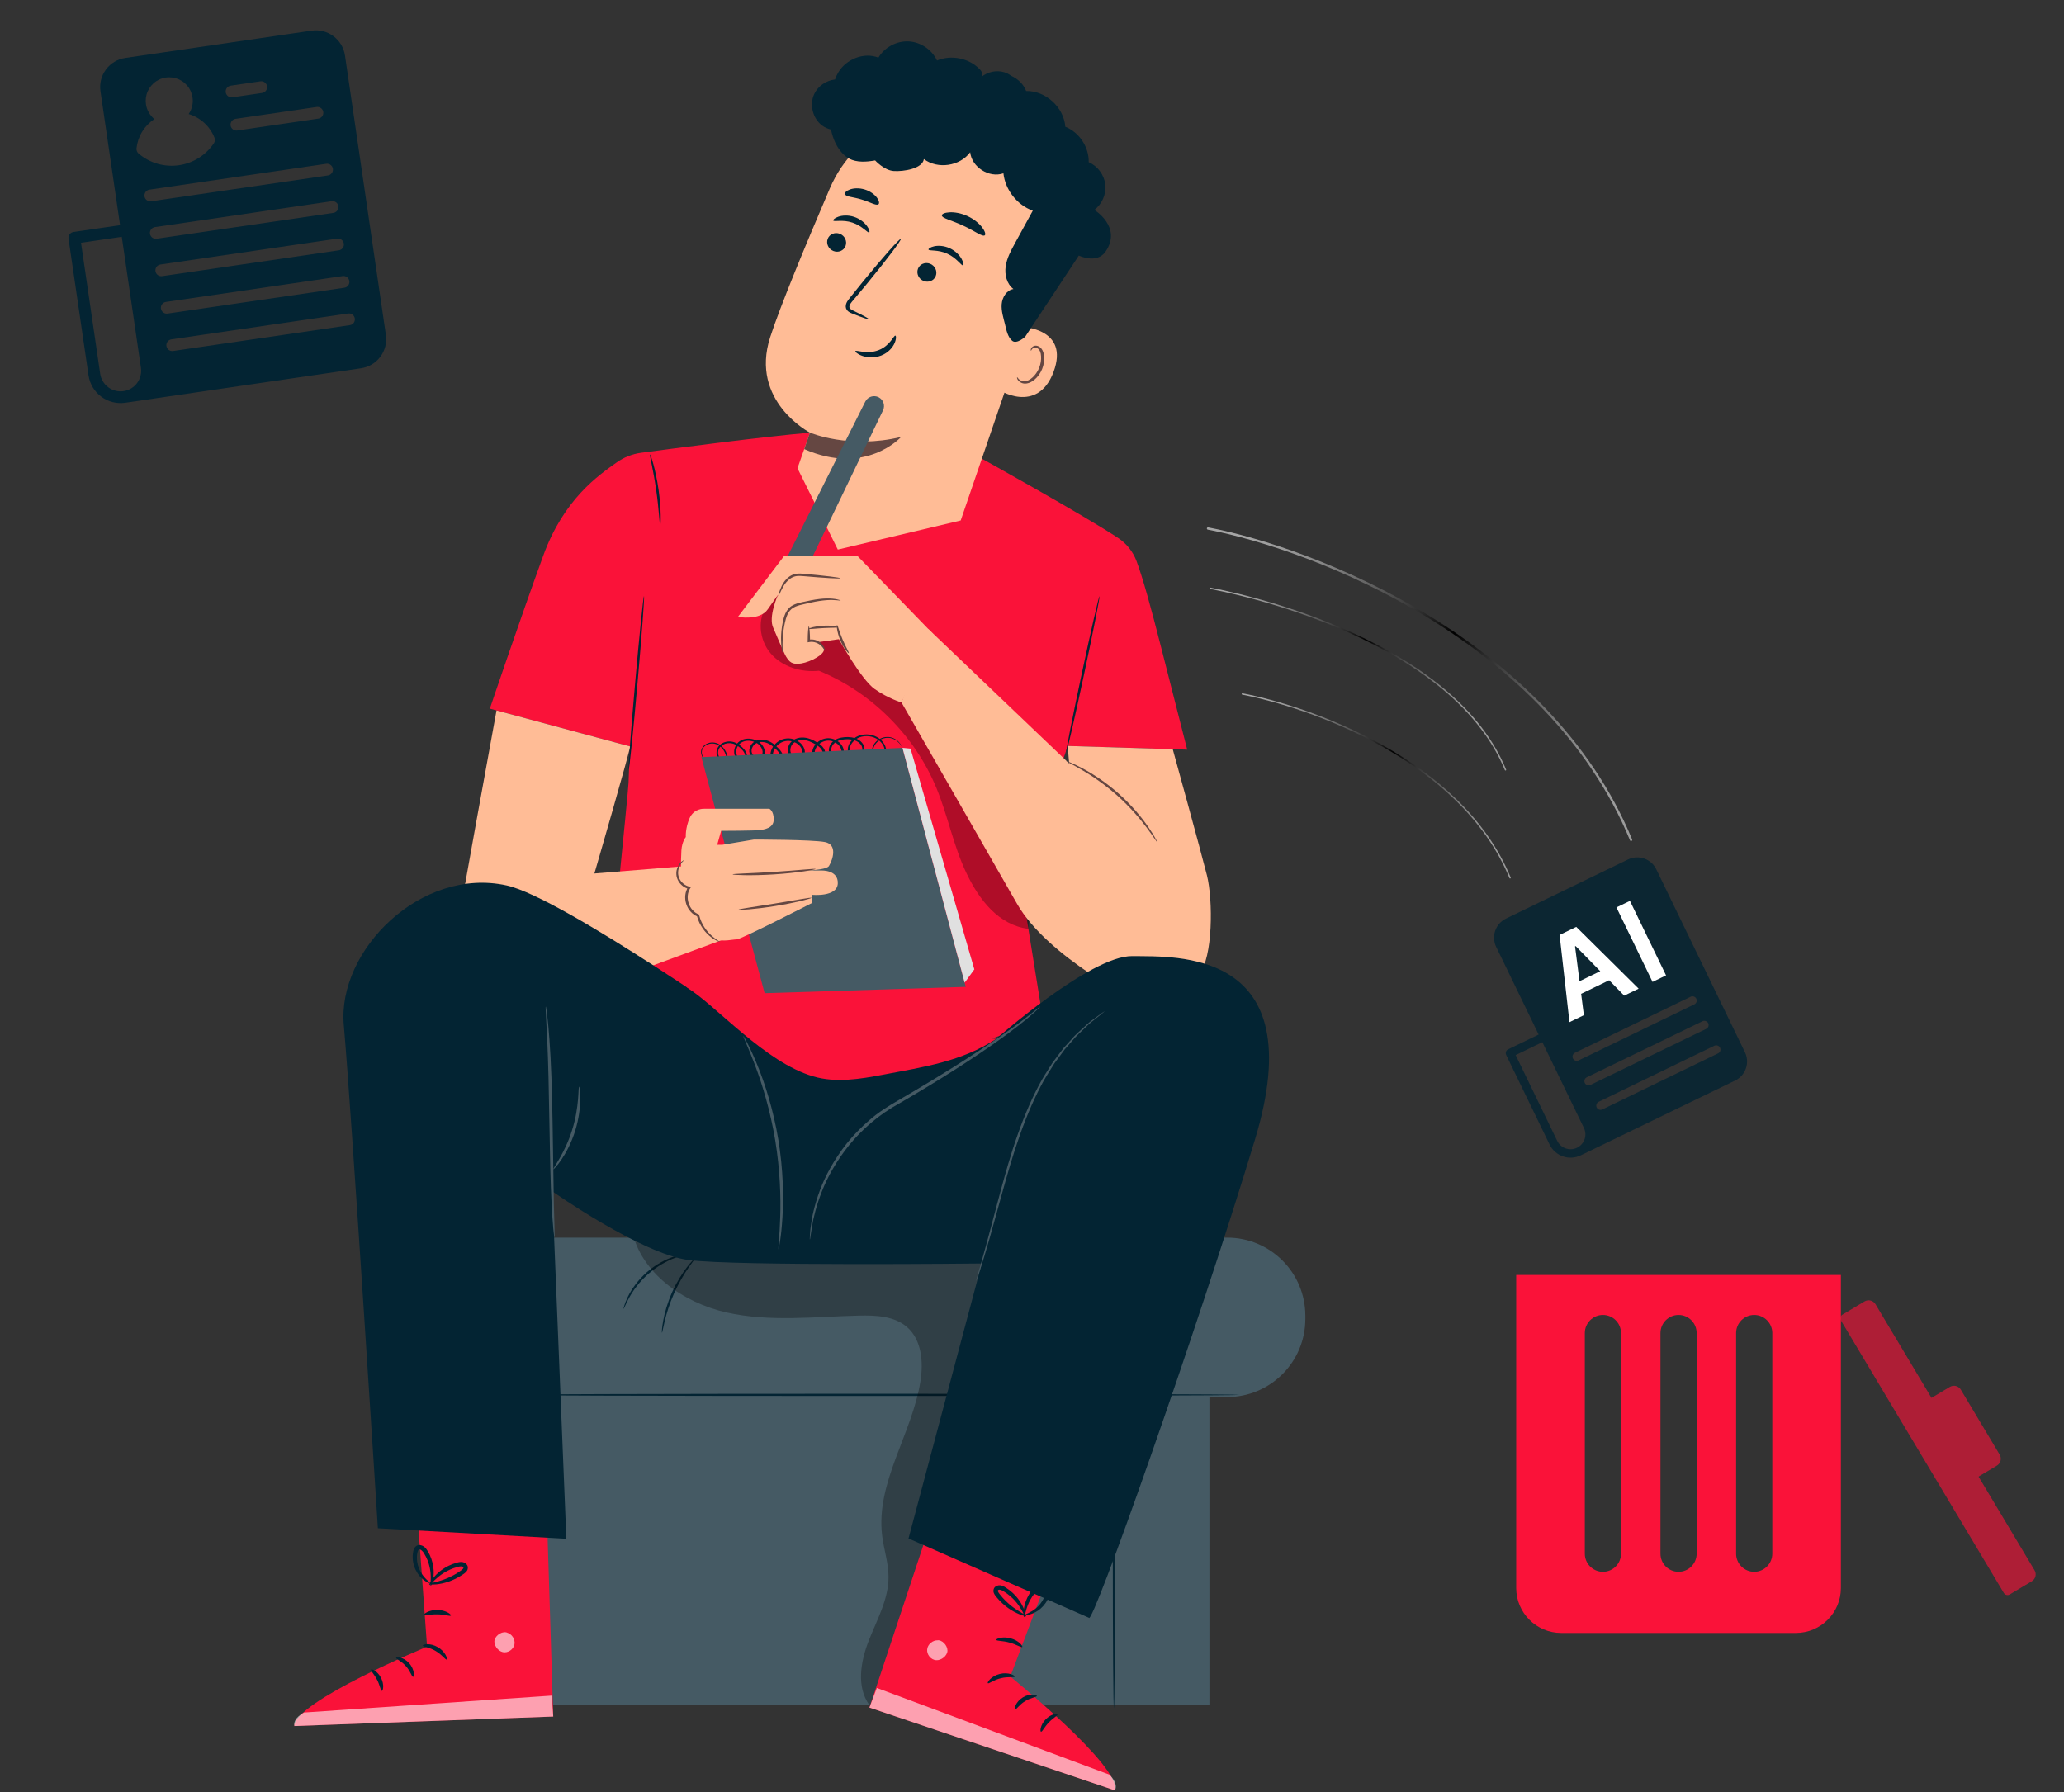 <svg width="449" height="390" viewBox="0 0 449 390" fill="none" xmlns="http://www.w3.org/2000/svg">
<rect x="0" y="0" width="449" height="390" fill="#333333" stroke="none"/>
<path d="M270.272 151C284.19 153.659 317.725 164.862 328.5 191" stroke="url(#paint0_linear_4_266)" stroke-width="0.3" stroke-linecap="round"/>
<path d="M263.272 128C277.19 130.659 316.725 141.362 327.5 167.5" stroke="url(#paint1_linear_4_266)" stroke-width="0.3" stroke-linecap="round"/>
<path d="M107.547 272.11H263.095V370.941H107.547V272.11Z" fill="#455A64"/>
<path d="M111.01 303.975H266.962C276.351 303.975 283.963 296.363 283.963 286.974V286.29C283.963 276.901 276.351 269.289 266.962 269.289H111.009C101.62 269.289 94.008 276.901 94.008 286.29V286.974C94.009 296.363 101.62 303.975 111.01 303.975Z" fill="#455A64"/>
<path d="M107.335 303.502C107.335 303.636 143.672 303.745 188.486 303.745C233.316 303.745 269.645 303.636 269.645 303.502C269.645 303.368 233.316 303.259 188.486 303.259C143.673 303.259 107.335 303.368 107.335 303.502Z" fill="#032433"/>
<path d="M242.319 371.732C242.453 371.732 242.562 356.667 242.562 338.087C242.562 319.501 242.453 304.438 242.319 304.438C242.185 304.438 242.076 319.5 242.076 338.087C242.076 356.666 242.185 371.732 242.319 371.732Z" fill="#032433"/>
<path d="M144 289.978C144.077 289.988 144.232 288.993 144.608 287.421C144.981 285.848 145.621 283.705 146.616 281.452C147.617 279.201 148.776 277.287 149.691 275.955C150.604 274.62 151.237 273.838 151.178 273.787C151.136 273.75 150.409 274.455 149.413 275.754C148.417 277.049 147.19 278.968 146.173 281.255C145.162 283.544 144.564 285.741 144.273 287.349C143.978 288.959 143.944 289.972 144 289.978Z" fill="#032433"/>
<path d="M135.643 284.793C135.727 284.822 136.068 283.802 136.898 282.3C137.72 280.799 139.116 278.853 141.086 277.135C143.064 275.424 145.186 274.315 146.788 273.71C148.391 273.099 149.449 272.904 149.432 272.817C149.426 272.784 149.159 272.809 148.676 272.884C148.192 272.949 147.503 273.117 146.672 273.387C145.01 273.919 142.798 275.011 140.768 276.768C138.745 278.532 137.354 280.569 136.595 282.14C136.212 282.925 135.949 283.584 135.817 284.054C135.674 284.521 135.612 284.782 135.643 284.793Z" fill="#032433"/>
<g opacity="0.3">
<path d="M228.365 270.006C222.152 304.282 211.332 339.65 196.117 370.986H189.121C186.261 367.029 187.211 361.504 188.995 356.959C190.78 352.414 193.314 347.949 193.29 343.066C193.275 340.051 192.271 337.133 191.9 334.14C190.469 322.594 198.401 312.035 200.232 300.545C200.894 296.389 200.517 291.592 197.368 288.8C194.608 286.353 190.564 286.168 186.877 286.255C177.234 286.484 167.447 287.69 158.037 285.57C148.627 283.45 139.372 277.016 137.429 267.568C167.742 268.382 198.054 269.194 228.365 270.006Z" fill="black"/>
</g>
<path d="M137.051 162.41L106.562 154.188C106.562 154.188 113.101 134.846 118.187 120.873C122.671 108.553 130.214 103.421 134.127 100.633C135.716 99.501 137.546 98.773 139.479 98.515C146.691 97.551 166.419 94.96 176.204 94.145C188.313 93.136 213.59 99.798 213.59 99.798C213.59 99.798 235.766 112.095 243.243 117.06C245.076 118.277 246.474 120.033 247.242 122.095C248.625 125.813 250.382 132.203 252.49 140.468C253.83 145.723 258.263 163.111 258.263 163.111L232.262 162.312C227.023 178.222 222.169 192.512 222.169 192.512L226.878 221.776C226.878 221.776 191.338 235.989 182.256 234.98C173.174 233.971 132.023 218.076 132.023 218.076C132.023 218.076 136.732 171.658 136.732 170.312C136.733 169.808 136.875 166.435 137.051 162.41Z" fill="#FA1239"/>
<g opacity="0.3">
<path d="M167.041 131.462C168.95 129.034 172.281 128.034 175.354 128.343C178.427 128.653 181.276 130.103 183.831 131.838C191.713 137.189 197.306 145.25 202.26 153.388C210.887 167.561 218.15 182.564 223.918 198.121L223.715 202.105C217.251 201.29 213.033 195.839 210.228 189.959C207.423 184.079 206.215 177.564 203.741 171.537C199.039 160.08 189.609 150.649 178.154 145.946C174.303 146.344 170.163 145.107 167.645 142.167C165.124 139.225 164.648 134.506 167.041 131.462Z" fill="black"/>
</g>
<path d="M136.76 167.46C136.903 167.473 137.766 159.029 138.687 148.602C139.608 138.172 140.239 129.709 140.096 129.697C139.953 129.684 139.09 138.127 138.169 148.557C137.248 158.983 136.617 167.448 136.76 167.46Z" fill="#032433"/>
<path d="M239.189 129.697C239.154 129.69 239.019 130.157 238.806 131.008C238.581 131.96 238.294 133.173 237.951 134.622C237.251 137.678 236.32 141.908 235.322 146.586C234.324 151.266 233.45 155.508 232.842 158.584C232.564 160.047 232.331 161.271 232.149 162.233C231.997 163.097 231.929 163.579 231.964 163.586C231.999 163.594 232.134 163.127 232.347 162.276C232.572 161.324 232.859 160.112 233.202 158.662C233.902 155.606 234.834 151.375 235.831 146.695C236.829 142.016 237.703 137.774 238.311 134.697C238.589 133.234 238.822 132.01 239.004 131.048C239.157 130.186 239.224 129.705 239.189 129.697Z" fill="#032433"/>
<path d="M141.406 98.881C141.255 98.922 142.133 102.305 142.737 106.559C143.357 110.812 143.468 114.304 143.624 114.301C143.692 114.3 143.751 113.424 143.722 112.005C143.693 110.588 143.559 108.629 143.252 106.484C142.942 104.341 142.519 102.424 142.147 101.056C141.776 99.687 141.472 98.863 141.406 98.881Z" fill="#032433"/>
<path d="M137.051 162.41C137.325 162.491 129.304 190.057 129.304 190.057L152.878 188.138L164.128 201.929L123.951 216.729C123.951 216.729 99.06 205.629 99.06 204.62C99.06 203.611 108.013 154.579 108.013 154.579L137.051 162.41Z" fill="#FFBC96"/>
<path d="M154.397 165.607C154.426 165.557 153.826 165.716 153.19 165.038C152.896 164.711 152.624 164.171 152.676 163.523C152.718 162.882 153.249 162.206 154.046 161.933C154.833 161.638 155.872 161.738 156.663 162.41C157.059 162.734 157.393 163.167 157.643 163.667C157.767 163.917 157.871 164.184 157.948 164.464C158.02 164.742 158.107 165.05 157.983 165.231C157.87 165.417 157.561 165.472 157.294 165.407C157.03 165.346 156.774 165.151 156.592 164.921C156.222 164.446 156.109 163.741 156.314 163.132C156.755 161.877 158.518 161.326 159.851 161.966C160.533 162.259 161.146 162.769 161.637 163.38C161.87 163.677 162.057 164.036 162.09 164.388C162.127 164.733 161.921 165.053 161.6 165.117C161.276 165.18 160.876 165.033 160.606 164.777C160.333 164.532 160.188 164.135 160.15 163.743C160.09 162.945 160.507 162.087 161.197 161.623C161.899 161.152 162.846 161.069 163.705 161.303C164.579 161.523 165.366 162.077 165.728 162.916C165.912 163.319 165.964 163.781 165.79 164.142C165.604 164.507 165.224 164.731 164.793 164.7C164.369 164.677 163.936 164.447 163.703 164.097C163.471 163.75 163.434 163.263 163.582 162.835C163.858 161.932 164.806 161.381 165.789 161.444C166.778 161.469 167.705 161.999 168.471 162.705C168.851 163.063 169.246 163.443 169.515 163.861C169.785 164.275 169.974 164.8 169.806 165.16C169.647 165.544 169.15 165.638 168.737 165.43C168.327 165.241 168.122 164.772 168.126 164.275C168.14 163.268 168.804 162.264 169.696 161.711C170.591 161.133 171.764 161.045 172.766 161.462C173.263 161.663 173.723 161.987 174.059 162.393C174.387 162.801 174.601 163.331 174.52 163.805C174.417 164.817 172.761 165.018 172.222 164.171C171.624 163.325 171.99 161.99 172.911 161.468C173.826 160.883 175.025 160.908 176.051 161.298C176.572 161.489 177.07 161.753 177.548 162.051C178.02 162.346 178.462 162.682 178.733 163.108C179.019 163.53 179.047 164.034 178.825 164.459C178.616 164.883 178.153 165.039 177.766 164.802C177.369 164.577 177.171 164.106 177.229 163.623C177.276 163.137 177.515 162.659 177.836 162.27C178.484 161.485 179.524 161.04 180.513 161.163C181.499 161.27 182.444 161.886 182.866 162.737C183.068 163.161 183.137 163.666 182.952 164.04C182.774 164.423 182.35 164.604 181.913 164.528C181.481 164.464 181.074 164.188 180.918 163.803C180.744 163.407 180.773 162.931 180.945 162.514C181.278 161.648 182.164 161.152 183.07 160.97C183.986 160.785 184.955 160.786 185.813 161.05C186.654 161.301 187.436 161.915 187.566 162.724C187.713 163.52 187.319 164.479 186.599 164.698C185.864 164.936 185.09 164.29 184.905 163.562C184.701 162.822 185.028 162.013 185.528 161.439C186.041 160.863 186.722 160.456 187.451 160.29C188.905 159.934 190.46 160.356 191.436 161.278C191.918 161.739 192.292 162.317 192.41 162.927C192.546 163.533 192.344 164.158 191.898 164.513C191.466 164.893 190.834 164.832 190.448 164.469C190.042 164.12 189.892 163.579 189.959 163.084C190.1 162.072 190.832 161.314 191.566 160.925C192.318 160.523 193.114 160.456 193.753 160.593C194.397 160.732 194.893 161.028 195.238 161.317C195.93 161.913 196.087 162.407 196.12 162.382C196.12 162.382 196.091 162.262 195.974 162.054C195.857 161.848 195.66 161.546 195.311 161.233C194.966 160.921 194.462 160.597 193.789 160.433C193.121 160.271 192.274 160.323 191.468 160.735C190.681 161.137 189.878 161.921 189.7 163.05C189.614 163.602 189.779 164.26 190.259 164.681C190.702 165.132 191.557 165.224 192.089 164.753C192.637 164.335 192.883 163.561 192.732 162.866C192.601 162.164 192.199 161.539 191.676 161.025C190.612 160.007 188.95 159.54 187.359 159.913C186.563 160.089 185.798 160.532 185.221 161.173C184.663 161.81 184.251 162.73 184.497 163.675C184.623 164.131 184.895 164.549 185.288 164.841C185.676 165.136 186.223 165.273 186.724 165.119C187.232 164.977 187.61 164.56 187.813 164.114C188.025 163.662 188.094 163.151 188.013 162.648C187.833 161.588 186.889 160.893 185.953 160.604C184.991 160.307 183.968 160.306 182.97 160.5C181.99 160.686 180.904 161.262 180.486 162.33C180.274 162.838 180.221 163.453 180.458 164.001C180.696 164.571 181.252 164.938 181.835 165.028C182.412 165.151 183.144 164.861 183.409 164.264C183.687 163.679 183.57 163.037 183.33 162.517C182.803 161.463 181.728 160.782 180.571 160.643C179.399 160.498 178.186 161.016 177.427 161.931C177.05 162.389 176.762 162.943 176.697 163.573C176.613 164.192 176.89 164.932 177.498 165.268C177.79 165.441 178.18 165.511 178.528 165.393C178.88 165.281 179.148 165.009 179.301 164.713C179.629 164.131 179.556 163.345 179.19 162.819C178.841 162.274 178.334 161.905 177.836 161.591C177.336 161.279 176.807 160.996 176.237 160.786C175.115 160.36 173.722 160.301 172.616 161.007C171.487 161.663 170.959 163.321 171.776 164.491C172.184 165.082 172.945 165.335 173.609 165.232C173.945 165.182 174.283 165.056 174.552 164.817C174.821 164.58 175.007 164.241 175.058 163.897C175.168 163.191 174.874 162.545 174.483 162.051C174.072 161.555 173.546 161.193 172.969 160.958C171.823 160.477 170.442 160.582 169.407 161.254C168.38 161.907 167.615 163.016 167.588 164.278C167.571 164.888 167.867 165.62 168.5 165.912C168.799 166.055 169.143 166.119 169.489 166.04C169.839 165.963 170.145 165.704 170.288 165.382C170.568 164.685 170.25 164.056 169.957 163.578C169.629 163.078 169.225 162.701 168.821 162.32C168.01 161.574 166.96 160.959 165.804 160.933C165.236 160.916 164.649 161.036 164.152 161.341C163.65 161.651 163.282 162.134 163.101 162.682C162.918 163.227 162.949 163.871 163.288 164.379C163.63 164.876 164.189 165.162 164.768 165.197C165.354 165.249 165.976 164.898 166.228 164.36C166.487 163.809 166.386 163.201 166.168 162.724C165.742 161.735 164.787 161.086 163.825 160.853C162.862 160.596 161.779 160.684 160.942 161.249C160.113 161.823 159.64 162.807 159.712 163.782C159.747 164.757 160.631 165.72 161.689 165.534C162.236 165.434 162.573 164.844 162.503 164.358C162.449 163.873 162.222 163.475 161.955 163.132C161.419 162.475 160.761 161.934 160.002 161.613C158.511 160.92 156.515 161.51 155.984 163.024C155.749 163.753 155.885 164.556 156.334 165.127C156.566 165.406 156.857 165.634 157.223 165.719C157.562 165.792 158.004 165.756 158.243 165.396C158.453 165.014 158.295 164.668 158.232 164.386C158.146 164.089 158.032 163.807 157.896 163.542C157.623 163.013 157.26 162.554 156.826 162.21C155.962 161.494 154.808 161.399 153.972 161.736C153.115 162.048 152.543 162.799 152.513 163.512C152.476 164.222 152.786 164.78 153.109 165.115C153.815 165.804 154.435 165.591 154.397 165.607Z" fill="#032433"/>
<path d="M196.327 162.72L210.085 214.724L166.335 216.1L152.578 164.741L196.327 162.72Z" fill="#455A64"/>
<path d="M196.327 162.72L198.077 162.888L211.957 210.919L209.845 213.816L196.327 162.72Z" fill="#E0E0E0"/>
<path d="M167.361 175.978H153.152C153.152 175.978 150.966 175.841 150.009 178.027C149.053 180.213 149.189 182.126 149.189 182.126C149.189 182.126 148.369 183.082 148.233 184.995C148.096 186.908 148.096 192.373 148.233 192.783C148.37 193.193 149.872 193.603 149.872 193.603C149.872 193.603 148.916 195.789 149.735 197.429C150.555 199.069 151.784 199.478 151.784 199.478C151.784 199.478 153.697 203.85 155.61 204.397C157.523 204.944 159.299 204.397 160.255 204.397C161.211 204.397 176.65 196.473 176.65 196.473V194.697C176.65 194.697 182.115 195.244 182.252 192.238C182.389 189.232 178.7 189.411 178.7 189.411H170.366C170.366 189.411 179.52 189.778 180.34 188.412C181.16 187.046 182.252 183.767 179.452 183.22C176.651 182.673 164.011 182.673 164.011 182.673L157.114 183.815H156.021L156.873 180.778C156.873 180.778 164.12 180.76 165.194 180.623C166.268 180.486 168.317 180.213 168.317 178.3C168.318 176.388 167.361 175.978 167.361 175.978Z" fill="#FFBC96"/>
<path d="M159.374 190.251C159.374 190.324 160.387 190.404 162.029 190.429C163.67 190.455 165.939 190.414 168.439 190.253C170.94 190.09 173.196 189.838 174.82 189.601C176.445 189.365 177.439 189.154 177.429 189.082C177.419 189.004 176.407 189.079 174.776 189.216C173.145 189.354 170.894 189.544 168.404 189.706C165.914 189.866 163.658 189.968 162.023 190.041C160.388 190.116 159.375 190.173 159.374 190.251Z" fill="#654742"/>
<path d="M160.668 197.928C160.676 198.001 161.579 197.98 163.033 197.854C164.486 197.728 166.489 197.489 168.686 197.133C170.884 196.776 172.859 196.369 174.277 196.028C175.696 195.688 176.56 195.422 176.544 195.35C176.527 195.274 175.634 195.406 174.2 195.648C172.554 195.925 170.674 196.242 168.598 196.592C166.519 196.917 164.635 197.211 162.986 197.469C161.548 197.694 160.659 197.851 160.668 197.928Z" fill="#654742"/>
<path d="M148.77 187.176C148.757 187.155 148.561 187.233 148.268 187.48C147.981 187.727 147.592 188.162 147.342 188.835C147.095 189.494 146.993 190.431 147.4 191.356C147.791 192.263 148.654 193.134 149.85 193.425L149.689 193.03C149.023 194.028 148.869 195.428 149.283 196.69C149.684 197.952 150.623 198.994 151.742 199.417L151.585 199.238C152.18 201.502 153.564 203.068 154.659 203.902C155.211 204.328 155.696 204.597 156.038 204.755C156.383 204.909 156.579 204.967 156.59 204.941C156.627 204.871 155.877 204.54 154.865 203.652C153.865 202.779 152.612 201.244 152.089 199.111L152.057 198.981L151.931 198.931C150.98 198.554 150.162 197.644 149.804 196.52C149.436 195.395 149.57 194.174 150.125 193.311L150.327 192.997L149.964 192.916C148.953 192.69 148.169 191.953 147.802 191.171C147.42 190.381 147.463 189.555 147.648 188.935C148.053 187.67 148.839 187.236 148.77 187.176Z" fill="#654742"/>
<path d="M182.257 119.577L173.485 101.881L176.205 94.144C176.205 94.144 163.045 87.315 167.542 73.374C169.714 66.642 175.313 53.144 180.524 40.986C186.127 27.91 200.83 21.328 214.315 25.862L215.655 26.312C229.816 32.013 232.886 47.225 226.795 61.223L208.99 113.247L182.257 119.577Z" fill="#FFBC96"/>
<path d="M176.192 94.13C176.192 94.13 184.727 97.794 196.022 95.072C196.022 95.072 188.384 103.625 174.95 97.716L176.192 94.13Z" fill="#654742"/>
<path d="M180.058 51.97C179.669 53.004 180.224 54.187 181.297 54.613C182.368 55.038 183.553 54.547 183.942 53.513C184.331 52.478 183.777 51.294 182.706 50.869C181.633 50.443 180.447 50.936 180.058 51.97Z" fill="#032433"/>
<path d="M181.264 47.977C181.423 48.318 183.298 47.711 185.43 48.435C187.57 49.127 188.766 50.751 189.086 50.567C189.239 50.489 189.145 49.938 188.63 49.213C188.125 48.493 187.142 47.627 185.811 47.186C184.48 46.747 183.197 46.86 182.386 47.144C181.562 47.427 181.182 47.82 181.264 47.977Z" fill="#032433"/>
<path d="M199.689 58.489C199.3 59.524 199.855 60.706 200.928 61.132C201.999 61.557 203.184 61.066 203.573 60.031C203.962 58.996 203.407 57.813 202.336 57.387C201.263 56.961 200.078 57.454 199.689 58.489Z" fill="#032433"/>
<path d="M201.99 54.298C202.111 54.654 204.044 54.256 206.083 55.205C208.135 56.124 209.149 57.869 209.486 57.721C209.646 57.66 209.615 57.104 209.179 56.326C208.755 55.555 207.872 54.588 206.597 54.005C205.321 53.424 204.034 53.398 203.196 53.592C202.347 53.785 201.926 54.133 201.99 54.298Z" fill="#032433"/>
<path d="M189.001 69.445C189.052 69.327 187.803 68.652 185.746 67.654C185.22 67.415 184.741 67.133 184.774 66.73C184.778 66.293 185.203 65.782 185.681 65.237C186.637 64.091 187.637 62.889 188.687 61.63C192.911 56.476 196.164 52.163 195.955 51.995C195.745 51.827 192.152 55.868 187.929 61.022C186.901 62.297 185.919 63.513 184.982 64.676C184.568 65.226 183.977 65.809 183.98 66.72C183.99 67.176 184.29 67.607 184.608 67.818C184.921 68.042 185.226 68.151 185.49 68.258C187.614 69.103 188.952 69.563 189.001 69.445Z" fill="#032433"/>
<path d="M204.888 46.86C204.903 47.511 207.126 47.952 209.528 49.096C211.953 50.191 213.725 51.603 214.232 51.195C214.464 50.996 214.295 50.332 213.668 49.495C213.048 48.663 211.936 47.695 210.49 47.023C209.043 46.354 207.586 46.129 206.55 46.194C205.506 46.254 204.89 46.554 204.888 46.86Z" fill="#032433"/>
<path d="M183.806 42.238C184.018 42.849 185.657 42.84 187.433 43.411C189.228 43.92 190.587 44.834 191.102 44.443C191.336 44.248 191.264 43.683 190.764 43.005C190.273 42.331 189.321 41.595 188.094 41.223C186.867 40.853 185.666 40.938 184.885 41.228C184.093 41.516 183.72 41.946 183.806 42.238Z" fill="#032433"/>
<path d="M222.203 71.122C222.474 71.099 232.691 71.508 229.196 80.898C225.701 90.288 216.995 84.842 217.078 84.567C217.163 84.292 222.203 71.122 222.203 71.122Z" fill="#FFBC96"/>
<path d="M221.271 82.077C221.323 82.062 221.392 82.252 221.621 82.482C221.844 82.705 222.276 82.963 222.834 82.962C223.962 82.967 225.383 81.703 226.059 80.028C226.401 79.182 226.524 78.302 226.473 77.516C226.442 76.722 226.176 76.077 225.71 75.802C225.256 75.502 224.791 75.669 224.578 75.891C224.354 76.107 224.344 76.316 224.288 76.314C224.253 76.328 224.145 76.081 224.365 75.722C224.473 75.55 224.666 75.37 224.953 75.271C225.247 75.171 225.613 75.201 225.947 75.369C226.653 75.689 227.056 76.598 227.114 77.461C227.21 78.343 227.091 79.34 226.707 80.289C225.943 82.159 224.315 83.569 222.812 83.456C222.087 83.383 221.61 82.978 221.408 82.651C221.204 82.31 221.232 82.082 221.271 82.077Z" fill="#654742"/>
<path d="M194.784 73.032C194.444 72.895 193.661 75.21 191.126 76.187C188.593 77.171 186.212 76.081 186.084 76.398C186.003 76.532 186.483 77.033 187.515 77.411C188.525 77.79 190.128 77.963 191.68 77.366C193.228 76.764 194.201 75.594 194.599 74.671C195.012 73.732 194.947 73.072 194.784 73.032Z" fill="#032433"/>
<path d="M177.128 20.452C177.946 18.709 179.746 17.513 181.646 17.288C181.843 16.745 182.07 16.233 182.342 15.774C184.067 12.862 187.946 11.286 191.09 12.538C192.419 10.292 195.044 8.88 197.65 9.008C200.256 9.136 202.73 10.799 203.832 13.164C206.871 11.884 210.649 12.611 212.996 14.928C213.291 15.219 213.574 15.55 213.663 15.955C213.722 16.221 213.659 16.514 213.506 16.732C214.849 15.62 216.75 15.206 218.424 15.704C218.995 15.874 219.524 16.156 220.003 16.507C221.444 17.174 222.65 18.3 223.224 19.799C227.467 19.718 231.444 23.352 231.746 27.585C234.791 28.791 236.918 32.01 236.834 35.285C238.769 36.119 240.196 38.032 240.443 40.124C240.69 42.217 239.748 44.409 238.06 45.671C238.06 45.671 244.2 49.414 240.482 54.767C238.582 57.502 234.686 55.607 234.686 55.607L223.147 73.071C223.197 73.194 221.161 75.006 220.179 74.139C219.197 73.272 218.943 71.872 218.636 70.599C218.285 69.14 217.787 67.675 217.906 66.179C218.025 64.683 218.982 63.116 220.465 62.885C219.007 61.792 218.511 59.765 218.772 57.962C219.033 56.159 219.922 54.517 220.797 52.918C222.087 50.559 223.378 48.201 224.668 45.842C221.256 44.601 218.678 41.319 218.283 37.709C215.187 38.781 211.405 36.387 211.05 33.13C208.807 36.162 203.999 36.87 200.977 34.612C200.693 36.703 196.553 37.344 194.447 37.213C192.341 37.082 190.376 34.904 190.376 34.904C190.376 34.904 187.894 35.43 186.073 34.994H186.072C186.001 34.977 185.93 34.96 185.861 34.94C183.092 34.3 181.291 30.986 180.784 28.194C180.074 28.022 179.394 27.731 178.809 27.287C176.79 25.752 176.05 22.749 177.128 20.452Z" fill="#032433"/>
<path d="M255.116 163.014C255.116 163.014 261.203 185.055 262.549 190.437C263.895 195.819 263.88 208.32 260.852 212.02C257.825 215.72 247.734 218.075 247.734 218.075C247.734 218.075 227.971 208.423 221.244 196.65C214.517 184.877 196.118 152.855 196.118 152.855L201.949 136.864L232.581 166.114L232.264 162.311L255.116 163.014Z" fill="#FFBC96"/>
<path d="M191.129 86.434C190.066 85.894 188.766 86.321 188.231 87.386L170.601 122.498L175.126 124.509L192.092 89.285C192.6 88.231 192.172 86.964 191.129 86.434Z" fill="#455A64"/>
<path d="M202.926 137.873L186.441 120.873H170.643L160.524 134.23C160.524 134.23 165.32 135.125 167.037 132.55L169.269 129.373C169.269 129.373 167.037 134.267 168.239 136.671C168.239 136.671 170.607 142.255 170.986 142.853C171.701 143.978 172.252 144.697 174.313 144.354C176.374 144.011 179.572 142.338 179.229 141.136C178.886 139.934 177.684 139.762 177.684 139.762L182.492 139.075C182.492 139.075 187.334 147.846 190.254 149.907C193.173 151.968 196.117 152.855 196.117 152.855L202.926 137.873Z" fill="#FFBC96"/>
<path d="M231.964 165.604C231.927 165.685 233.297 166.32 235.393 167.545C237.49 168.766 240.282 170.641 243.047 173.101C245.807 175.569 247.988 178.129 249.44 180.073C250.895 182.016 251.682 183.304 251.758 183.259C251.789 183.241 251.62 182.903 251.287 182.305C250.96 181.704 250.434 180.864 249.738 179.857C248.351 177.842 246.187 175.209 243.394 172.712C240.596 170.222 237.734 168.371 235.574 167.223C234.495 166.646 233.6 166.219 232.966 165.963C232.334 165.7 231.979 165.571 231.964 165.604Z" fill="#654742"/>
<path d="M182.819 125.812C182.825 125.74 181.94 125.596 180.504 125.421C179.068 125.246 177.081 125.04 174.882 124.844C174.331 124.795 173.768 124.757 173.215 124.841C172.66 124.923 172.149 125.149 171.734 125.436C170.894 126.017 170.391 126.797 170.063 127.453C169.437 128.794 169.276 129.679 169.322 129.697C169.408 129.733 169.704 128.869 170.387 127.627C170.74 127.021 171.241 126.328 172 125.835C172.377 125.59 172.811 125.41 173.288 125.345C173.768 125.278 174.289 125.313 174.835 125.362C177.032 125.558 179.025 125.706 180.47 125.787C181.916 125.869 182.813 125.883 182.819 125.812Z" fill="#654742"/>
<path d="M170.236 141.994C170.322 141.985 170.169 140.794 170.273 138.883C170.327 137.929 170.457 136.796 170.731 135.565C171.001 134.363 171.382 132.924 172.589 132.225C173.18 131.874 173.864 131.697 174.532 131.538C175.203 131.386 175.852 131.238 176.478 131.095C177.718 130.825 178.843 130.652 179.795 130.584C181.702 130.448 182.871 130.752 182.889 130.662C182.896 130.635 182.616 130.515 182.081 130.405C181.547 130.292 180.756 130.195 179.778 130.216C178.8 130.238 177.642 130.377 176.383 130.624C175.752 130.745 175.097 130.888 174.417 131.04C173.738 131.196 173.005 131.374 172.322 131.777C171.629 132.174 171.133 132.835 170.843 133.496C170.544 134.162 170.39 134.835 170.261 135.465C170.007 136.732 169.912 137.896 169.905 138.87C169.898 139.845 169.968 140.631 170.046 141.169C170.125 141.707 170.203 141.998 170.236 141.994Z" fill="#654742"/>
<path d="M175.954 136.289C175.824 136.289 175.72 137.659 175.705 139.455L175.702 139.762L176.018 139.705C176.185 139.675 176.362 139.653 176.544 139.654C177.497 139.657 178.294 140.166 178.728 140.618C179.172 141.081 179.317 141.482 179.396 141.456C179.454 141.447 179.437 140.977 179.01 140.381C178.596 139.805 177.702 139.14 176.546 139.133C176.325 139.131 176.109 139.16 175.906 139.203L176.219 139.453C176.194 137.658 176.083 136.288 175.954 136.289Z" fill="#654742"/>
<path d="M175.939 136.816C175.972 136.962 177.389 136.751 179.141 136.662C180.893 136.564 182.325 136.624 182.342 136.474C182.362 136.338 180.917 136.042 179.113 136.141C177.31 136.235 175.905 136.683 175.939 136.816Z" fill="#654742"/>
<path d="M182.085 135.991C181.951 136.005 182.061 137.554 182.798 139.299C183.525 141.048 184.552 142.213 184.656 142.127C184.78 142.038 183.976 140.78 183.278 139.098C182.568 137.42 182.235 135.965 182.085 135.991Z" fill="#654742"/>
<path d="M118.922 328.221L120.348 373.492L64.032 375.554C64.165 370.163 92.903 358.295 92.903 358.295L90.799 329.326L118.922 328.221Z" fill="#FA1239"/>
<g opacity="0.6">
<path d="M110.228 355.218C111.329 355.476 112.127 356.674 111.914 357.784C111.702 358.895 110.491 359.716 109.385 359.478C108.28 359.239 107.278 357.83 107.613 356.751C107.949 355.671 109.424 354.784 110.439 355.281" fill="white"/>
</g>
<g opacity="0.6">
<path d="M120.348 373.492L120.026 368.935L66.153 372.617C66.153 372.617 63.685 373.8 64.034 375.555L120.348 373.492Z" fill="white"/>
</g>
<path d="M91.98 358.043C91.999 358.318 93.379 358.392 94.764 359.227C96.171 360.025 96.912 361.191 97.161 361.073C97.413 361.01 96.942 359.382 95.247 358.4C93.561 357.403 91.911 357.792 91.98 358.043Z" fill="#032433"/>
<path d="M86.162 360.702C86.109 360.971 87.318 361.395 88.294 362.524C89.304 363.624 89.586 364.873 89.859 364.851C90.119 364.885 90.249 363.267 89.008 361.887C87.781 360.495 86.159 360.439 86.162 360.702Z" fill="#032433"/>
<path d="M83.066 367.894C83.318 367.943 83.651 366.555 82.889 365.075C82.138 363.589 80.82 363.043 80.712 363.276C80.565 363.508 81.43 364.285 82.036 365.51C82.671 366.72 82.792 367.877 83.066 367.894Z" fill="#032433"/>
<path d="M92.234 351.387C92.358 351.633 93.606 351.208 95.164 351.256C96.723 351.273 97.952 351.75 98.087 351.51C98.239 351.305 97.021 350.331 95.185 350.299C93.349 350.254 92.091 351.177 92.234 351.387Z" fill="#032433"/>
<path d="M93.329 344.657C93.33 344.771 94.423 344.901 96.149 344.539C97.008 344.358 98.016 344.038 99.066 343.525C99.591 343.267 100.126 342.963 100.654 342.606C100.907 342.43 101.209 342.25 101.481 341.911C101.775 341.613 101.922 340.877 101.553 340.444C101.249 340.022 100.732 339.854 100.325 339.859C99.909 339.86 99.576 339.957 99.273 340.044C98.651 340.219 98.071 340.449 97.542 340.71C96.484 341.239 95.632 341.89 95.004 342.512C93.741 343.77 93.333 344.813 93.429 344.863C93.557 344.949 94.161 344.065 95.454 343.018C96.099 342.497 96.927 341.952 97.918 341.509C98.414 341.29 98.951 341.098 99.519 340.95C100.11 340.772 100.617 340.749 100.78 341.009C100.84 341.108 100.848 341.148 100.73 341.327C100.607 341.493 100.371 341.659 100.122 341.834C99.636 342.177 99.145 342.478 98.663 342.74C97.698 343.263 96.771 343.631 95.975 343.885C94.378 344.393 93.319 344.508 93.329 344.657Z" fill="#032433"/>
<path d="M93.703 345.038C93.802 345.077 94.311 344.072 94.347 342.287C94.361 341.402 94.231 340.335 93.849 339.213C93.654 338.654 93.397 338.084 93.067 337.527C92.718 336.983 92.288 336.252 91.217 336.169C90.659 336.168 90.212 336.62 90.067 336.998C89.895 337.386 89.871 337.714 89.817 338.043C89.737 338.705 89.774 339.349 89.885 339.943C90.106 341.135 90.632 342.114 91.195 342.812C92.35 344.231 93.508 344.518 93.528 344.423C93.615 344.282 92.638 343.786 91.743 342.414C91.303 341.738 90.9 340.84 90.754 339.797C90.68 339.277 90.668 338.724 90.746 338.165C90.812 337.563 91.019 337.072 91.246 337.125C91.525 337.11 92.017 337.544 92.266 338.013C92.573 338.507 92.823 339.016 93.02 339.516C93.41 340.521 93.601 341.489 93.67 342.311C93.807 343.961 93.55 345.001 93.703 345.038Z" fill="#032433"/>
<path d="M203.398 328.551L189.138 371.542L242.534 389.556C243.943 384.35 219.774 364.79 219.774 364.79L230.041 337.62L203.398 328.551Z" fill="#FA1239"/>
<g opacity="0.6">
<path d="M204.042 356.906C202.913 356.84 201.807 357.761 201.695 358.886C201.583 360.011 202.509 361.144 203.637 361.23C204.764 361.316 206.126 360.251 206.112 359.12C206.098 357.989 204.937 356.719 203.822 356.906" fill="white"/>
</g>
<g opacity="0.6">
<path d="M189.138 371.542L190.745 367.265L241.339 386.136C241.339 386.136 243.367 387.973 242.534 389.556L189.138 371.542Z" fill="white"/>
</g>
<path d="M220.729 364.81C220.633 365.068 219.289 364.746 217.723 365.152C216.146 365.516 215.104 366.423 214.899 366.239C214.676 366.107 215.59 364.68 217.495 364.222C219.395 363.747 220.867 364.59 220.729 364.81Z" fill="#032433"/>
<path d="M225.549 369.016C225.524 369.289 224.244 369.351 222.987 370.155C221.706 370.922 221.08 372.039 220.824 371.94C220.565 371.898 220.9 370.31 222.483 369.34C224.057 368.357 225.628 368.766 225.549 369.016Z" fill="#032433"/>
<path d="M226.468 376.792C226.212 376.767 226.289 375.342 227.44 374.14C228.583 372.929 230.003 372.781 230.04 373.035C230.115 373.299 229.065 373.798 228.134 374.8C227.181 375.779 226.735 376.854 226.468 376.792Z" fill="#032433"/>
<path d="M222.383 358.358C222.194 358.559 221.119 357.796 219.611 357.398C218.112 356.97 216.798 357.078 216.737 356.809C216.65 356.57 218.095 355.982 219.864 356.475C221.637 356.954 222.58 358.197 222.383 358.358Z" fill="#032433"/>
<path d="M223.249 351.594C223.216 351.703 222.131 351.516 220.579 350.678C219.808 350.26 218.932 349.666 218.071 348.875C217.641 348.479 217.215 348.034 216.81 347.542C216.617 347.301 216.38 347.043 216.215 346.641C216.018 346.272 216.087 345.525 216.564 345.214C216.976 344.896 217.519 344.882 217.907 345.003C218.305 345.123 218.597 345.31 218.863 345.48C219.409 345.825 219.9 346.21 220.333 346.611C221.196 347.419 221.828 348.286 222.253 349.062C223.105 350.627 223.199 351.744 223.093 351.764C222.946 351.81 222.618 350.791 221.677 349.418C221.207 348.735 220.568 347.977 219.745 347.27C219.332 346.919 218.872 346.582 218.369 346.279C217.854 345.94 217.374 345.773 217.144 345.976C217.059 346.054 217.039 346.09 217.102 346.295C217.173 346.489 217.351 346.716 217.541 346.955C217.909 347.422 218.294 347.851 218.681 348.239C219.457 349.015 220.241 349.631 220.932 350.102C222.318 351.043 223.301 351.454 223.249 351.594Z" fill="#032433"/>
<path d="M222.783 351.853C222.677 351.862 222.475 350.753 222.949 349.032C223.187 348.18 223.616 347.194 224.301 346.227C224.646 345.747 225.054 345.273 225.53 344.833C226.021 344.411 226.641 343.833 227.691 344.058C228.226 344.216 228.526 344.777 228.556 345.18C228.611 345.601 228.541 345.923 228.5 346.253C228.388 346.91 228.17 347.517 227.894 348.055C227.343 349.135 226.558 349.923 225.82 350.432C224.31 351.464 223.116 351.408 223.125 351.312C223.082 351.152 224.161 350.955 225.408 349.895C226.022 349.372 226.664 348.626 227.102 347.668C227.321 347.191 227.49 346.664 227.574 346.106C227.682 345.51 227.624 344.981 227.391 344.967C227.127 344.873 226.532 345.148 226.16 345.527C225.724 345.913 225.341 346.33 225.008 346.753C224.348 347.605 223.89 348.48 223.59 349.247C222.989 350.791 222.939 351.862 222.783 351.853Z" fill="#032433"/>
<path d="M216.253 226.428C216.253 226.428 237.173 207.874 246.352 208.031C255.532 208.188 285.647 206.189 273.018 247.908C260.283 289.978 237.49 354.304 236.869 351.995L197.638 334.75L213.577 274.914C213.577 274.914 160.101 275.513 149.774 274.158C139.447 272.804 120.13 259.203 120.13 259.203L123.202 334.811L82.205 332.528C82.205 332.528 76.448 241.707 74.79 223.04C73.346 206.787 91.61 188.549 110.233 192.663C122.399 195.351 165.885 226.049 165.885 226.049L216.253 226.428Z" fill="#032433"/>
<path d="M118.723 219C118.676 219.005 118.694 219.711 118.769 220.982C118.841 222.38 118.934 224.189 119.046 226.364C119.258 230.909 119.403 237.194 119.512 244.14C119.623 251.089 119.753 257.384 119.995 261.937C120.106 264.213 120.242 266.054 120.363 267.323C120.486 268.593 120.576 269.292 120.624 269.288C120.671 269.285 120.671 268.579 120.631 267.306C120.593 265.907 120.542 264.096 120.483 261.918C120.409 257.241 120.311 251.013 120.202 244.128C120.093 237.179 119.87 230.883 119.533 226.335C119.371 224.061 119.197 222.223 119.037 220.958C118.879 219.693 118.77 218.996 118.723 219Z" fill="#455A64"/>
<path d="M120.382 254.404C120.444 254.455 121.208 253.678 122.191 252.221C123.174 250.769 124.323 248.601 125.126 246.034C125.923 243.464 126.209 241.027 126.224 239.273C126.243 237.516 126.055 236.443 125.975 236.449C125.749 236.443 126.067 240.801 124.469 245.828C122.929 250.874 120.193 254.28 120.382 254.404Z" fill="#455A64"/>
<path d="M176.176 269.723C176.242 269.729 176.331 268.689 176.644 266.842C176.936 264.992 177.576 262.341 178.796 259.229C180.005 256.116 181.96 252.6 184.722 249.16C187.52 245.748 191.201 242.499 195.694 240.052C204.588 234.9 212.415 229.851 217.876 225.902C220.607 223.93 222.753 222.243 224.175 221.003C224.899 220.4 225.425 219.888 225.786 219.549C226.145 219.206 226.325 219.018 226.309 219C226.268 218.955 225.482 219.637 224.005 220.796C222.537 221.967 220.354 223.588 217.595 225.504C212.079 229.339 204.227 234.313 195.35 239.455C193.128 240.736 190.969 242.112 189.134 243.723C187.283 245.316 185.642 247.016 184.23 248.759C181.448 252.278 179.51 255.875 178.343 259.051C177.165 262.227 176.593 264.923 176.38 266.799C176.221 267.73 176.23 268.47 176.184 268.963C176.155 269.461 176.152 269.721 176.176 269.723Z" fill="#455A64"/>
<path d="M161.706 225.427C161.663 225.448 161.908 226.072 162.387 227.179C162.876 228.281 163.536 229.897 164.295 231.911C165.819 235.935 167.568 241.64 168.644 248.118C169.704 254.601 169.877 260.566 169.725 264.866C169.653 267.017 169.546 268.759 169.436 269.959C169.338 271.161 169.306 271.83 169.354 271.837C169.401 271.843 169.523 271.186 169.703 269.989C169.895 268.794 170.077 267.05 170.212 264.889C170.49 260.569 170.394 254.545 169.324 248.007C168.239 241.473 166.398 235.737 164.749 231.735C163.928 229.731 163.196 228.138 162.631 227.067C162.075 225.989 161.749 225.405 161.706 225.427Z" fill="#455A64"/>
<path d="M240.362 219.986C240.353 219.972 240.158 220.1 239.796 220.357C239.398 220.647 238.876 221.027 238.224 221.502C237.88 221.757 237.503 222.036 237.094 222.34C236.69 222.658 236.294 223.053 235.845 223.452C234.967 224.271 233.905 225.144 232.934 226.307C232.427 226.87 231.896 227.459 231.344 228.072C230.832 228.719 230.329 229.416 229.792 230.126C229.525 230.482 229.254 230.845 228.979 231.213C228.718 231.591 228.481 231.994 228.226 232.393C227.729 233.2 227.188 234.013 226.689 234.88C224.716 238.364 222.964 242.41 221.425 246.753C219.877 251.098 218.711 255.331 217.659 259.175C216.636 263.014 215.713 266.478 214.932 269.405C214.136 272.31 213.494 274.662 213.01 276.276C212.791 277.05 212.615 277.67 212.481 278.143C212.365 278.572 212.312 278.799 212.328 278.804C212.344 278.809 212.428 278.592 212.574 278.172C212.73 277.706 212.935 277.094 213.191 276.331C213.732 274.733 214.425 272.393 215.263 269.497C216.072 266.577 217.029 263.122 218.09 259.293C219.165 255.458 220.342 251.238 221.883 246.914C223.415 242.591 225.143 238.568 227.079 235.1C227.568 234.238 228.099 233.428 228.586 232.624C228.836 232.227 229.067 231.824 229.323 231.447C229.593 231.08 229.858 230.718 230.119 230.362C230.644 229.654 231.136 228.957 231.636 228.308C232.175 227.693 232.693 227.102 233.189 226.537C234.136 225.367 235.174 224.484 236.029 223.652C236.466 223.247 236.852 222.843 237.244 222.517C237.642 222.203 238.008 221.914 238.342 221.651C238.969 221.148 239.471 220.745 239.854 220.437C240.195 220.155 240.371 220 240.362 219.986Z" fill="#455A64"/>
<path d="M216.686 226.05C209.222 230.977 201.003 232.137 192.218 233.816C187.15 234.785 181.846 235.665 176.897 234.203C166.29 231.07 156.035 218.998 149.221 214.69L177.674 221.898L216.686 226.05Z" fill="#FA1239"/>
<g clip-path="url(#clip0_4_266)">
<path d="M67.789 6.672L27.261 12.603C25.581 12.848 24.068 13.751 23.054 15.113C22.04 16.474 21.609 18.182 21.855 19.862L26.117 48.992L15.985 50.474C15.649 50.523 15.347 50.704 15.144 50.976C14.941 51.248 14.855 51.59 14.904 51.926L19.259 81.689C19.533 83.535 20.527 85.197 22.024 86.312C23.52 87.426 25.398 87.903 27.244 87.636L78.538 80.129C80.218 79.884 81.731 78.981 82.745 77.62C83.758 76.258 84.19 74.55 83.944 72.87L75.048 12.078C74.802 10.398 73.899 8.885 72.538 7.871C71.177 6.858 69.468 6.426 67.789 6.672ZM30.658 80.021C30.83 81.197 30.528 82.393 29.818 83.346C29.109 84.298 28.05 84.93 26.874 85.103C25.698 85.275 24.502 84.972 23.549 84.263C22.596 83.553 21.965 82.494 21.792 81.318L17.622 52.822L26.488 51.525L30.658 80.021ZM50.137 18.647L56.647 17.694C56.982 17.645 57.324 17.731 57.596 17.934C57.869 18.137 58.049 18.439 58.098 18.775C58.148 19.111 58.061 19.453 57.858 19.725C57.656 19.997 57.353 20.178 57.017 20.227L50.558 21.172C50.222 21.221 49.88 21.135 49.608 20.932C49.336 20.73 49.155 20.427 49.106 20.091C49.057 19.755 49.143 19.414 49.346 19.141C49.549 18.869 49.852 18.689 50.187 18.639L50.137 18.647ZM51.193 25.866L68.874 23.279C69.21 23.229 69.551 23.316 69.823 23.518C70.096 23.721 70.276 24.024 70.325 24.36C70.375 24.696 70.288 25.037 70.085 25.31C69.883 25.582 69.58 25.762 69.244 25.812L51.614 28.392C51.279 28.441 50.937 28.354 50.665 28.152C50.392 27.949 50.212 27.646 50.163 27.31C50.113 26.974 50.2 26.633 50.403 26.36C50.605 26.088 50.908 25.908 51.244 25.858L51.193 25.866ZM29.697 32.258C29.836 30.979 30.256 29.746 30.928 28.648C31.599 27.551 32.505 26.615 33.58 25.908C32.81 25.28 32.239 24.442 31.938 23.495C31.636 22.549 31.616 21.535 31.88 20.577C32.145 19.619 32.682 18.759 33.426 18.102C34.171 17.444 35.091 17.017 36.074 16.874C37.057 16.73 38.061 16.875 38.963 17.292C39.864 17.708 40.626 18.378 41.154 19.22C41.681 20.062 41.953 21.039 41.935 22.032C41.917 23.026 41.61 23.992 41.052 24.814C42.305 25.192 43.457 25.845 44.423 26.727C45.39 27.609 46.146 28.696 46.636 29.909C46.749 30.15 46.789 30.419 46.749 30.682C46.708 30.826 46.65 30.964 46.577 31.095C45.717 32.395 44.593 33.5 43.278 34.336C41.962 35.172 40.485 35.72 38.943 35.946C37.401 36.172 35.828 36.069 34.328 35.645C32.828 35.221 31.435 34.485 30.239 33.486C30.103 33.388 29.989 33.264 29.901 33.121C29.738 32.865 29.666 32.561 29.697 32.258ZM76.104 70.745L37.653 76.371C37.317 76.421 36.975 76.334 36.703 76.132C36.431 75.929 36.25 75.626 36.201 75.29C36.152 74.954 36.238 74.613 36.441 74.34C36.644 74.068 36.946 73.888 37.282 73.838L75.734 68.212C76.069 68.162 76.411 68.249 76.683 68.451C76.956 68.654 77.136 68.957 77.185 69.293C77.234 69.629 77.148 69.97 76.945 70.243C76.743 70.515 76.44 70.695 76.104 70.745ZM74.912 62.601L36.461 68.228C36.125 68.277 35.783 68.191 35.511 67.988C35.239 67.785 35.059 67.483 35.009 67.147C34.96 66.811 35.047 66.469 35.249 66.197C35.452 65.924 35.755 65.744 36.09 65.695L74.542 60.068C74.878 60.019 75.219 60.105 75.492 60.308C75.764 60.511 75.945 60.813 75.994 61.149C76.043 61.485 75.956 61.827 75.754 62.099C75.551 62.371 75.248 62.552 74.912 62.601ZM73.721 54.457L35.269 60.084C34.934 60.133 34.592 60.047 34.32 59.844C34.047 59.642 33.867 59.339 33.818 59.003C33.769 58.667 33.855 58.325 34.057 58.053C34.26 57.781 34.563 57.6 34.899 57.551L73.35 51.924C73.686 51.875 74.028 51.962 74.3 52.164C74.572 52.367 74.753 52.67 74.802 53.005C74.851 53.341 74.765 53.683 74.562 53.955C74.359 54.227 74.057 54.408 73.721 54.457ZM72.529 46.314L34.078 51.94C33.742 51.99 33.4 51.903 33.128 51.7C32.856 51.498 32.675 51.195 32.626 50.859C32.577 50.523 32.663 50.182 32.866 49.909C33.069 49.637 33.371 49.457 33.707 49.407L72.158 43.781C72.494 43.731 72.836 43.818 73.108 44.02C73.38 44.223 73.561 44.526 73.61 44.862C73.659 45.198 73.573 45.539 73.37 45.812C73.168 46.084 72.865 46.264 72.529 46.314ZM71.337 38.17L32.886 43.797C32.55 43.846 32.208 43.76 31.936 43.557C31.664 43.354 31.483 43.051 31.434 42.716C31.385 42.38 31.471 42.038 31.674 41.766C31.877 41.493 32.179 41.313 32.515 41.264L70.967 35.637C71.302 35.588 71.644 35.674 71.916 35.877C72.189 36.08 72.369 36.382 72.418 36.718C72.468 37.054 72.381 37.396 72.179 37.668C71.976 37.94 71.673 38.121 71.337 38.17Z" fill="#032433"/>
</g>
<path opacity="0.8" d="M354.151 187.009L327.611 199.869C326.511 200.402 325.668 201.35 325.267 202.504C324.867 203.659 324.941 204.925 325.474 206.025L334.716 225.1L328.081 228.315C327.861 228.422 327.693 228.611 327.613 228.842C327.532 229.073 327.547 229.327 327.654 229.546L337.097 249.037C337.686 250.245 338.728 251.171 339.998 251.611C341.267 252.052 342.659 251.972 343.869 251.388L377.459 235.113C378.559 234.58 379.402 233.632 379.803 232.477C380.203 231.323 380.129 230.057 379.596 228.957L360.307 189.147C359.774 188.047 358.826 187.204 357.672 186.803C356.517 186.402 355.251 186.476 354.151 187.009ZM344.562 245.42C344.935 246.19 344.987 247.076 344.706 247.885C344.426 248.693 343.835 249.356 343.066 249.729C342.296 250.102 341.409 250.154 340.601 249.874C339.793 249.593 339.129 249.003 338.756 248.233L329.714 229.572L335.52 226.759L344.562 245.42ZM373.753 229.197L348.573 241.398C348.353 241.504 348.1 241.519 347.869 241.439C347.638 241.359 347.448 241.19 347.342 240.97C347.235 240.75 347.22 240.497 347.301 240.266C347.381 240.035 347.549 239.845 347.769 239.739L372.949 227.538C373.169 227.432 373.422 227.417 373.653 227.497C373.884 227.577 374.074 227.746 374.18 227.966C374.287 228.186 374.302 228.439 374.221 228.67C374.141 228.901 373.973 229.091 373.753 229.197ZM371.169 223.864L345.989 236.065C345.769 236.171 345.516 236.186 345.285 236.106C345.054 236.026 344.864 235.857 344.758 235.637C344.651 235.417 344.636 235.164 344.717 234.933C344.797 234.702 344.965 234.513 345.185 234.406L370.365 222.206C370.585 222.099 370.838 222.084 371.069 222.164C371.3 222.245 371.49 222.413 371.596 222.633C371.703 222.853 371.718 223.106 371.638 223.337C371.557 223.568 371.389 223.758 371.169 223.864ZM368.585 218.531L343.405 230.732C343.185 230.838 342.932 230.853 342.701 230.773C342.47 230.693 342.28 230.524 342.174 230.304C342.067 230.084 342.053 229.831 342.133 229.6C342.213 229.369 342.381 229.18 342.601 229.073L367.781 216.873C368.001 216.766 368.254 216.751 368.485 216.832C368.716 216.912 368.906 217.08 369.012 217.3C369.119 217.52 369.134 217.774 369.054 218.004C368.973 218.235 368.805 218.425 368.585 218.531Z" fill="#032433"/>
<path d="M344.554 220.889L341.42 222.408L339.272 203.432L342.897 201.676L356.467 215.117L353.332 216.636L342.759 205.848L342.632 205.909L344.554 220.889ZM341.578 214.483L350.126 210.341L351.269 212.7L342.72 216.842L341.578 214.483ZM354.576 196.017L362.43 212.228L359.493 213.65L351.639 197.44L354.576 196.017Z" fill="white"/>
<g clip-path="url(#clip1_4_266)">
<path fill-rule="evenodd" clip-rule="evenodd" d="M390.688 355.304H339.616C334.224 355.304 329.832 350.912 329.832 345.52V277.408H400.463V345.52C400.471 350.912 396.079 355.304 390.687 355.304H390.688ZM348.696 342C346.528 342 344.761 340.232 344.761 338.064V290.048C344.761 287.88 346.528 286.112 348.696 286.112C350.872 286.112 352.632 287.88 352.632 290.048V338.056C352.64 340.232 350.872 342 348.696 342ZM365.152 342C362.985 342 361.216 340.232 361.216 338.064V290.048C361.216 287.88 362.984 286.112 365.152 286.112C367.328 286.112 369.088 287.88 369.088 290.048V338.056C369.088 340.232 367.328 342 365.152 342ZM381.608 342C379.44 342 377.672 340.232 377.672 338.064V290.048C377.672 287.88 379.44 286.112 381.608 286.112C383.776 286.112 385.544 287.88 385.544 290.048V338.056C385.544 340.232 383.775 342 381.607 342H381.608Z" fill="#FA1239"/>
</g>
<g opacity="0.62">
<path fill-rule="evenodd" clip-rule="evenodd" d="M400.479 287.325L435.913 346.606C436.179 347.05 436.747 347.194 437.192 346.928L441.992 344.059C442.816 343.566 443.086 342.491 442.594 341.668L407.992 283.778C407.5 282.954 406.424 282.684 405.601 283.176L400.801 286.045C400.356 286.311 400.216 286.885 400.479 287.325Z" fill="#FA1239"/>
<path fill-rule="evenodd" clip-rule="evenodd" d="M419.048 305.925L428.324 321.443C428.59 321.888 429.158 322.031 429.603 321.765L434.403 318.896C435.227 318.404 435.497 317.329 435.005 316.506L426.558 302.372C426.066 301.549 424.99 301.279 424.167 301.771L419.367 304.64C418.931 304.908 418.782 305.48 419.048 305.925Z" fill="#FA1239"/>
</g>
<path d="M262.787 115C285.982 119.431 336.863 139.185 354.821 182.748" stroke="url(#paint2_linear_4_266)" stroke-width="0.5" stroke-linecap="round"/>
<defs>
<linearGradient id="paint0_linear_4_266" x1="275.289" y1="151.307" x2="324.622" y2="185.331" gradientUnits="userSpaceOnUse">
<stop stop-color="white" stop-opacity="0.56"/>
<stop offset="0.5"/>
<stop offset="1" stop-color="white" stop-opacity="0.51"/>
</linearGradient>
<linearGradient id="paint1_linear_4_266" x1="268.289" y1="128.307" x2="317.622" y2="162.331" gradientUnits="userSpaceOnUse">
<stop stop-color="white" stop-opacity="0.56"/>
<stop offset="0.5"/>
<stop offset="1" stop-color="white" stop-opacity="0.51"/>
</linearGradient>
<linearGradient id="paint2_linear_4_266" x1="271.148" y1="115.512" x2="353.369" y2="172.219" gradientUnits="userSpaceOnUse">
<stop stop-color="white" stop-opacity="0.56"/>
<stop offset="0.5"/>
<stop offset="1" stop-color="white" stop-opacity="0.51"/>
</linearGradient>
<clipPath id="clip0_4_266">
<rect width="81.92" height="81.92" fill="white" transform="translate(0.741 12.602) rotate(-8.325)"/>
</clipPath>
<clipPath id="clip1_4_266">
<rect width="98.304" height="98.304" fill="white" transform="translate(316 257)"/>
</clipPath>
</defs>
</svg>
